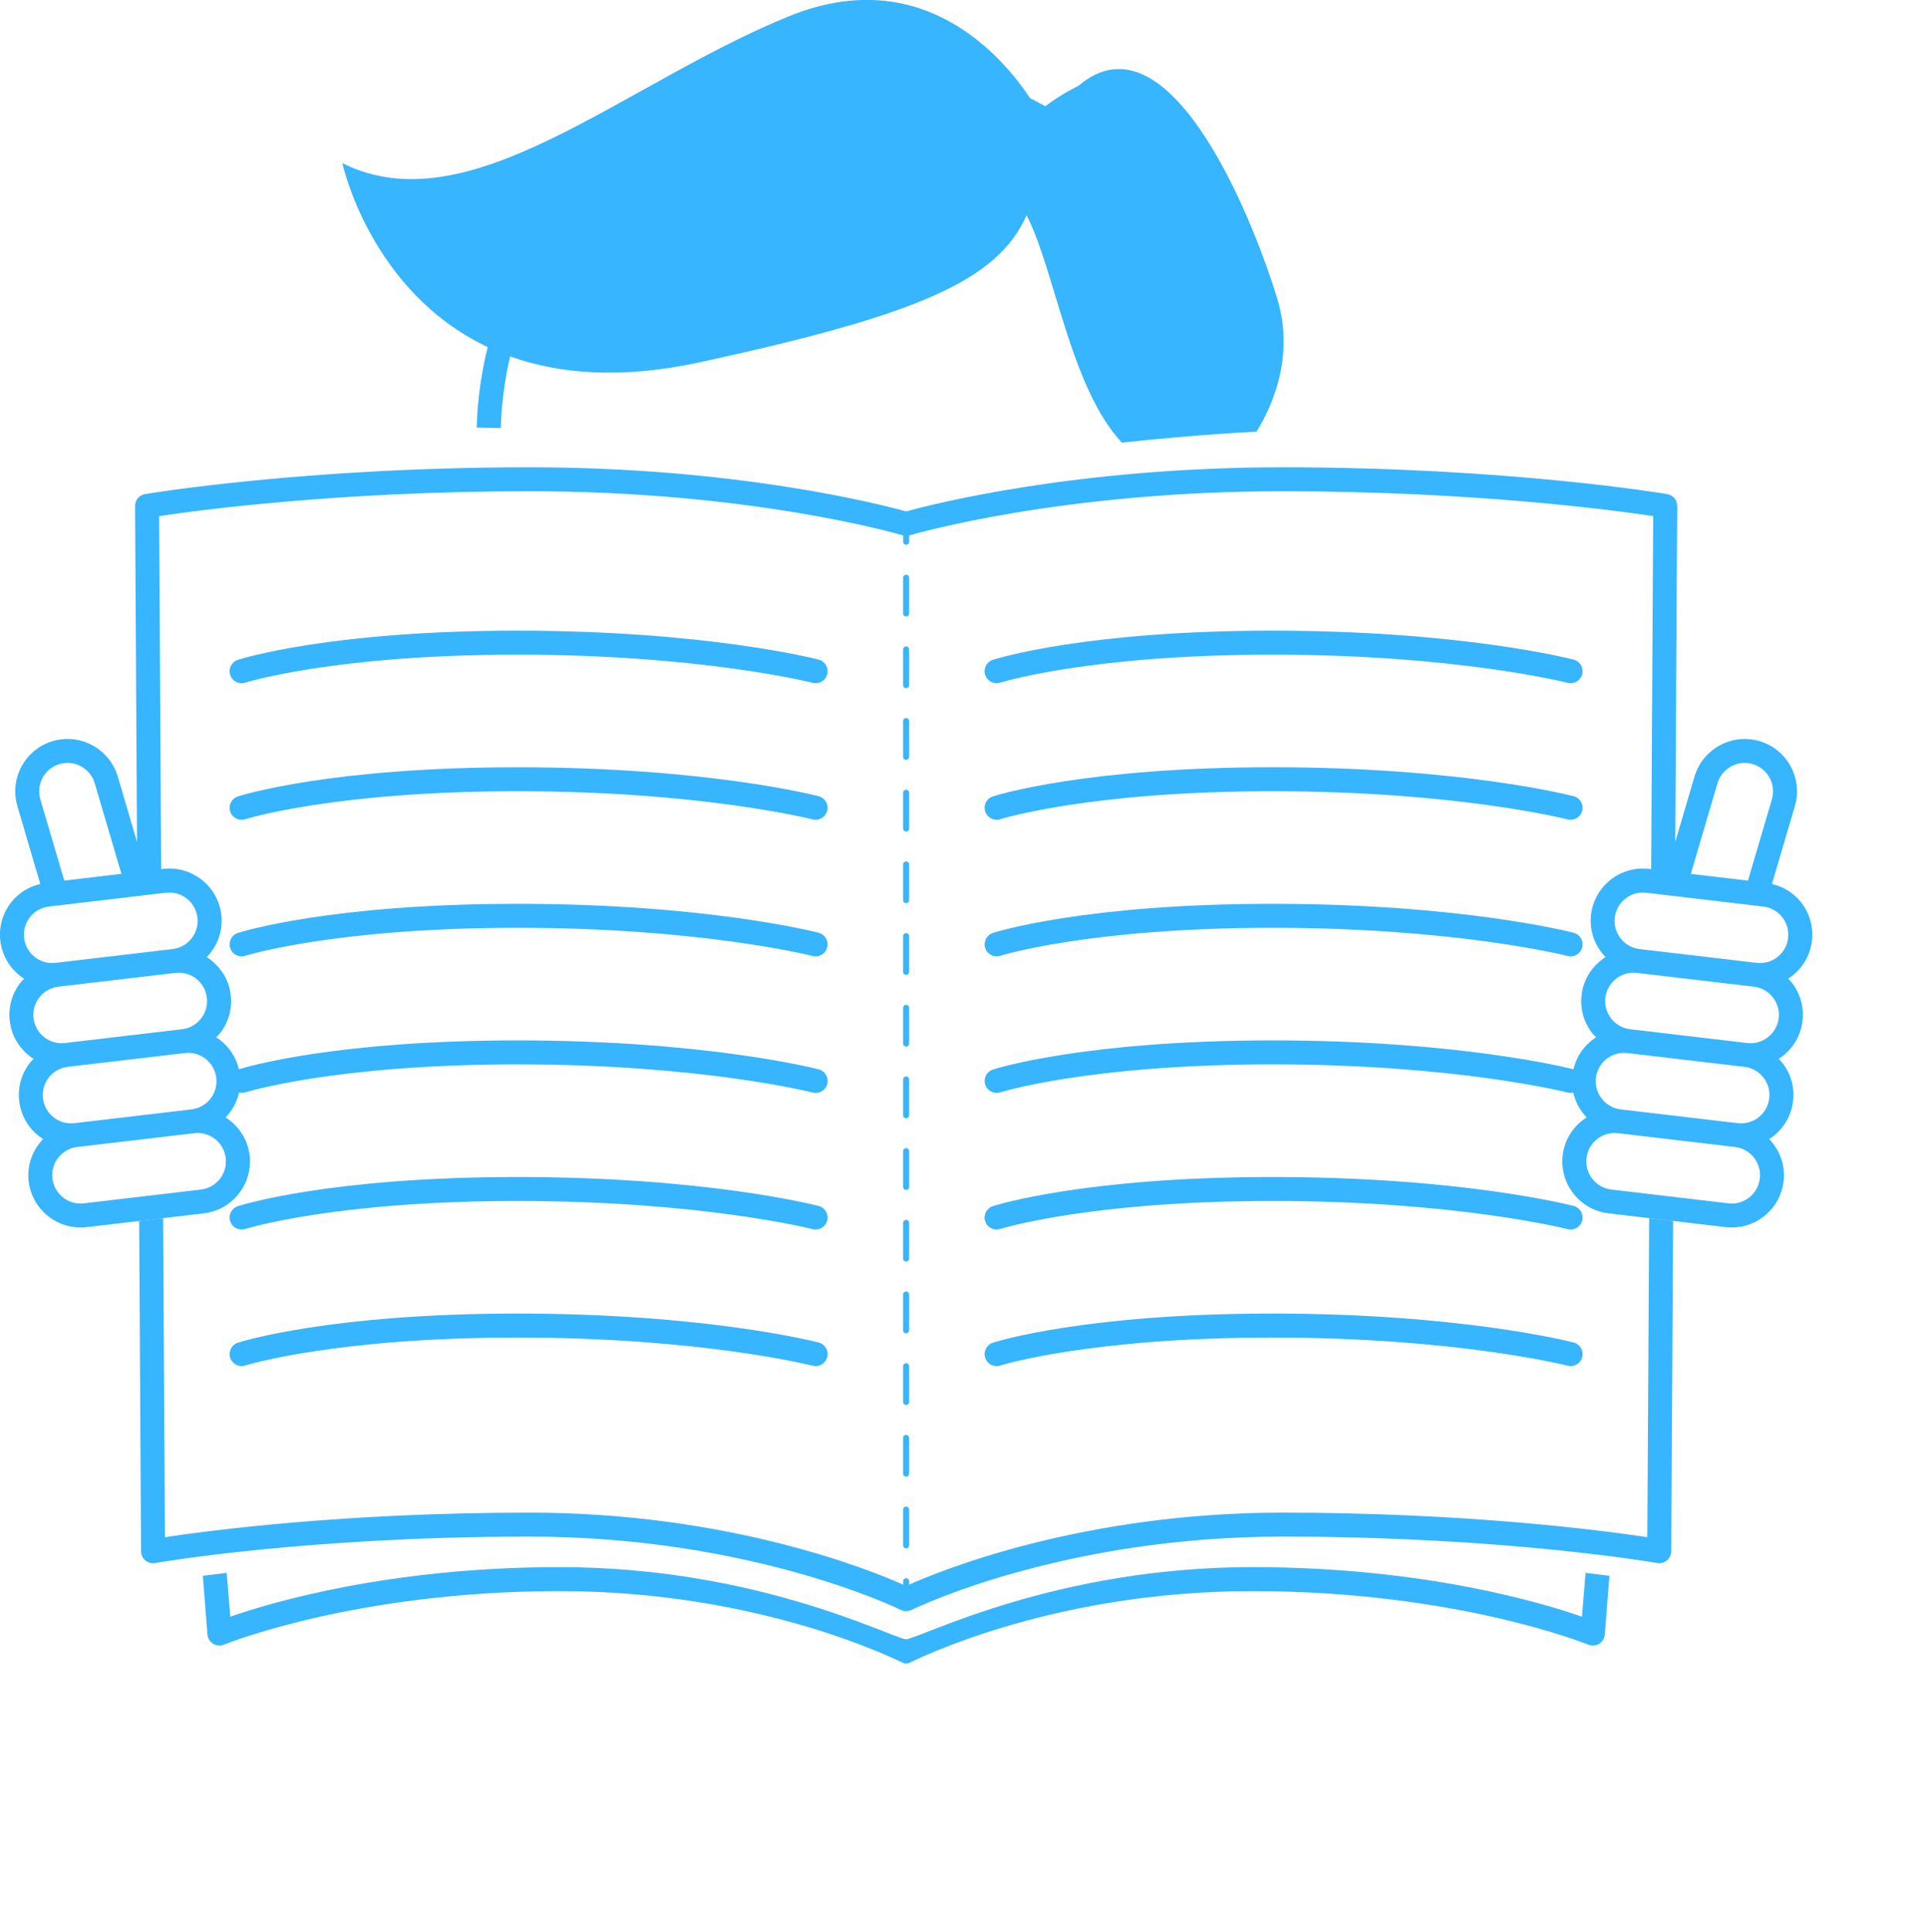  <svg
                      width="60"
                      height="60.144"
                     
                      className="looka-1j8o68f"
                    >
                      <defs id="SvgjsDefs1977"></defs>
                      <g
                        id="SvgjsG1978"
                        featurekey="Df7oLJ-0"
                        transform="matrix(0.627,0,0,0.627,-3.137,-5.458)"
                        fill="#37b5fe"
                      >
                        <path
                          xmlns="http://www.w3.org/2000/svg"
                          fill="#37B5FE"
                          d="M17.182,42.598c0.043-0.014,4.444-1.39,13.528-1.39c9.115,0,14.594,1.385,14.648,1.399  c0.05,0.013,0.1,0.019,0.149,0.019c0.265,0,0.506-0.178,0.576-0.446c0.083-0.318-0.109-0.642-0.427-0.725  c-0.227-0.059-5.664-1.437-14.946-1.437c-9.3,0-13.709,1.388-13.893,1.447c-0.312,0.101-0.484,0.436-0.383,0.748  C16.534,42.526,16.87,42.698,17.182,42.598z"
                        ></path>
                        <path
                          xmlns="http://www.w3.org/2000/svg"
                          fill="#37B5FE"
                          d="M16.434,48.995c0.101,0.312,0.437,0.484,0.748,0.384c0.043-0.014,4.444-1.39,13.528-1.39  c9.115,0,14.594,1.385,14.648,1.399c0.05,0.013,0.1,0.019,0.149,0.019c0.265,0,0.506-0.178,0.576-0.446  c0.083-0.318-0.109-0.643-0.427-0.725C45.429,48.178,39.992,46.8,30.71,46.8c-9.3,0-13.709,1.388-13.893,1.447  C16.504,48.348,16.333,48.682,16.434,48.995z"
                        ></path>
                        <path
                          xmlns="http://www.w3.org/2000/svg"
                          fill="#37B5FE"
                          d="M16.434,55.776c0.101,0.312,0.437,0.484,0.748,0.384c0.043-0.015,4.444-1.39,13.528-1.39  c9.115,0,14.594,1.385,14.648,1.399c0.05,0.013,0.1,0.019,0.149,0.019c0.265,0,0.506-0.178,0.576-0.445  c0.083-0.318-0.109-0.643-0.427-0.726c-0.227-0.059-5.664-1.437-14.946-1.437c-9.3,0-13.709,1.387-13.893,1.446  C16.504,55.128,16.333,55.463,16.434,55.776z"
                        ></path>
                        <path
                          xmlns="http://www.w3.org/2000/svg"
                          fill="#37B5FE"
                          d="M17.182,69.723c0.043-0.014,4.444-1.39,13.528-1.39c9.115,0,14.594,1.385,14.648,1.399  c0.05,0.013,0.1,0.019,0.149,0.019c0.265,0,0.506-0.178,0.576-0.445c0.083-0.318-0.109-0.643-0.427-0.726  c-0.227-0.059-5.664-1.437-14.946-1.437c-9.3,0-13.709,1.388-13.893,1.447c-0.312,0.1-0.484,0.436-0.383,0.748  S16.87,69.823,17.182,69.723z"
                        ></path>
                        <path
                          xmlns="http://www.w3.org/2000/svg"
                          fill="#37B5FE"
                          d="M16.434,76.119c0.101,0.312,0.437,0.485,0.748,0.384c0.043-0.014,4.444-1.389,13.528-1.389  c9.115,0,14.594,1.385,14.648,1.398c0.05,0.014,0.1,0.02,0.149,0.02c0.265,0,0.506-0.178,0.576-0.446  c0.083-0.318-0.109-0.643-0.427-0.726c-0.227-0.059-5.664-1.437-14.946-1.437c-9.3,0-13.709,1.388-13.893,1.447  C16.504,75.472,16.333,75.807,16.434,76.119z"
                        ></path>
                        <path
                          xmlns="http://www.w3.org/2000/svg"
                          fill="#37B5FE"
                          d="M54.676,42.598c0.043-0.014,4.443-1.39,13.527-1.39c9.115,0,14.595,1.385,14.648,1.399  c0.051,0.013,0.1,0.019,0.149,0.019c0.265,0,0.507-0.178,0.575-0.446c0.082-0.318-0.108-0.642-0.426-0.725  c-0.228-0.059-5.664-1.437-14.947-1.437c-9.3,0-13.709,1.388-13.893,1.447c-0.312,0.101-0.484,0.436-0.383,0.748  C54.027,42.526,54.363,42.698,54.676,42.598z"
                        ></path>
                        <path
                          xmlns="http://www.w3.org/2000/svg"
                          fill="#37B5FE"
                          d="M53.928,48.995c0.1,0.312,0.436,0.484,0.748,0.384c0.043-0.014,4.443-1.39,13.527-1.39  c9.115,0,14.595,1.385,14.648,1.399c0.051,0.013,0.1,0.019,0.149,0.019c0.265,0,0.507-0.178,0.575-0.446  c0.082-0.318-0.108-0.643-0.426-0.725c-0.228-0.059-5.664-1.437-14.947-1.437c-9.3,0-13.709,1.388-13.893,1.447  C53.998,48.348,53.826,48.682,53.928,48.995z"
                        ></path>
                        <path
                          xmlns="http://www.w3.org/2000/svg"
                          fill="#37B5FE"
                          d="M53.928,55.776c0.1,0.312,0.436,0.484,0.748,0.384c0.043-0.015,4.443-1.39,13.527-1.39  c9.115,0,14.595,1.385,14.648,1.399c0.051,0.013,0.1,0.019,0.149,0.019c0.265,0,0.507-0.178,0.575-0.445  c0.082-0.318-0.108-0.643-0.426-0.726c-0.228-0.059-5.664-1.437-14.947-1.437c-9.3,0-13.709,1.387-13.893,1.446  C53.998,55.128,53.826,55.463,53.928,55.776z"
                        ></path>
                        <path
                          xmlns="http://www.w3.org/2000/svg"
                          fill="#37B5FE"
                          d="M54.676,69.723c0.043-0.014,4.443-1.39,13.527-1.39c9.115,0,14.595,1.385,14.648,1.399  c0.051,0.013,0.1,0.019,0.149,0.019c0.265,0,0.507-0.178,0.575-0.445c0.082-0.318-0.108-0.643-0.426-0.726  c-0.228-0.059-5.664-1.437-14.947-1.437c-9.3,0-13.709,1.388-13.893,1.447c-0.312,0.1-0.484,0.436-0.383,0.748  C54.027,69.651,54.363,69.823,54.676,69.723z"
                        ></path>
                        <path
                          xmlns="http://www.w3.org/2000/svg"
                          fill="#37B5FE"
                          d="M53.928,76.119c0.1,0.312,0.436,0.485,0.748,0.384c0.043-0.014,4.443-1.389,13.527-1.389  c9.115,0,14.595,1.385,14.648,1.398c0.051,0.014,0.1,0.02,0.149,0.02c0.265,0,0.507-0.178,0.575-0.446  c0.082-0.318-0.108-0.643-0.426-0.726c-0.228-0.059-5.664-1.437-14.947-1.437c-9.3,0-13.709,1.388-13.893,1.447  C53.998,75.472,53.826,75.807,53.928,76.119z"
                        ></path>
                        <path
                          xmlns="http://www.w3.org/2000/svg"
                          fill="#37B5FE"
                          d="M49.896,89.069c-0.003,0-0.025-0.004-0.056-0.01c0.031,0.006,0.055,0.01,0.067,0.012  c0.023,0.004,0.047,0.004,0.071,0.006C49.95,89.075,49.923,89.075,49.896,89.069z"
                        ></path>
                        <path
                          xmlns="http://www.w3.org/2000/svg"
                          fill="#37B5FE"
                          d="M83.562,88.974c-2.026-0.707-7.907-2.461-16.361-2.461c-9.716,0-16.263,3.427-17.2,3.586  c-0.937-0.159-7.485-3.586-17.2-3.586c-8.454,0-14.334,1.754-16.361,2.461l-0.181-2.176c-0.432,0.05-0.825,0.098-1.183,0.145  l0.229,2.906c0.013,0.191,0.116,0.365,0.279,0.467c0.096,0.061,0.205,0.09,0.314,0.09c0.077,0,0.154-0.015,0.227-0.045  c0.064-0.027,6.546-2.658,16.675-2.658c10.196,0,17.028,3.574,17.096,3.586c0.069,0.013,0.141,0.013,0.209,0  c0.068-0.012,6.883-3.586,17.095-3.586c10.109,0,16.611,2.632,16.676,2.658c0.177,0.074,0.379,0.057,0.542-0.045  c0.162-0.102,0.266-0.275,0.279-0.467l0.229-2.906c-0.358-0.047-0.752-0.095-1.184-0.145L83.562,88.974z"
                        ></path>
                        <path
                          xmlns="http://www.w3.org/2000/svg"
                          fill="#37B5FE"
                          d="M94.982,55.416c0.081-0.688-0.111-1.368-0.541-1.913c-0.368-0.467-0.875-0.773-1.444-0.908l1.139-3.868  c0.404-1.375-0.385-2.822-1.759-3.227c-0.24-0.071-0.486-0.106-0.734-0.106c-1.145,0-2.169,0.767-2.492,1.865l-0.955,3.244  l0.096-16.677c0.002-0.291-0.208-0.541-0.495-0.59c-0.077-0.013-7.908-1.33-19.097-1.33c-10.326,0-17.504,1.86-18.699,2.19  c-1.189-0.33-8.364-2.19-18.699-2.19c-11.188,0-19.019,1.317-19.096,1.33c-0.287,0.049-0.497,0.299-0.495,0.59l0.096,16.678  l0.426,1.446l0,0l-1.381-4.691c-0.323-1.099-1.348-1.866-2.492-1.866c-0.248,0-0.495,0.036-0.735,0.106  c-1.374,0.405-2.163,1.852-1.759,3.227l1.139,3.868c-0.569,0.135-1.077,0.441-1.444,0.908c-0.43,0.545-0.623,1.225-0.542,1.913  c0.094,0.8,0.548,1.477,1.185,1.884c-0.058,0.061-0.122,0.115-0.175,0.182c-0.43,0.545-0.622,1.225-0.541,1.914  c0.094,0.801,0.547,1.477,1.185,1.884c-0.059,0.061-0.123,0.115-0.175,0.183c-0.43,0.545-0.622,1.225-0.541,1.914  c0.094,0.8,0.548,1.477,1.186,1.883c-0.52,0.543-0.811,1.295-0.717,2.097c0.154,1.308,1.262,2.294,2.578,2.294  c0.101,0,0.204-0.006,0.307-0.018l5.809-0.684c0.689-0.082,1.306-0.426,1.736-0.971s0.623-1.225,0.542-1.914  c-0.094-0.801-0.554-1.471-1.191-1.878c0.33-0.342,0.563-0.767,0.668-1.239c0.1,0.022,0.205,0.029,0.31-0.005  c0.043-0.014,4.444-1.39,13.528-1.39c9.115,0,14.594,1.385,14.648,1.399c0.05,0.013,0.1,0.019,0.149,0.019  c0.265,0,0.506-0.178,0.576-0.445c0.083-0.318-0.109-0.643-0.427-0.726c-0.227-0.059-5.664-1.437-14.946-1.437  c-8.984,0-13.392,1.291-13.847,1.433c-0.158-0.672-0.569-1.233-1.126-1.589c0.06-0.062,0.125-0.119,0.18-0.188  c0.43-0.545,0.622-1.225,0.541-1.914c-0.094-0.801-0.554-1.471-1.191-1.877c0.523-0.543,0.818-1.298,0.723-2.104  c-0.166-1.408-1.444-2.446-2.885-2.276l-0.102,0.012l-0.101-17.529c1.878-0.283,8.909-1.235,18.398-1.235  c10.929,0,18.224,2.1,18.529,2.189c0.007,0.002,0.015-0.002,0.021,0v0.322c0,0.083,0.067,0.149,0.149,0.149s0.149-0.066,0.149-0.149  v-0.322c0.007-0.001,0.014,0.002,0.021,0c0.306-0.089,7.606-2.189,18.529-2.189c9.484,0,16.52,0.953,18.398,1.235l-0.1,17.529  l-0.102-0.012c-1.442-0.17-2.719,0.868-2.885,2.276c-0.096,0.805,0.199,1.561,0.723,2.103c-0.638,0.407-1.098,1.077-1.191,1.878  c-0.082,0.689,0.111,1.369,0.541,1.914c0.055,0.068,0.121,0.125,0.181,0.188c-0.558,0.357-0.969,0.918-1.127,1.59  c-0.302-0.078-5.72-1.434-14.935-1.434c-9.3,0-13.709,1.387-13.893,1.447c-0.312,0.1-0.484,0.436-0.383,0.748  c0.1,0.312,0.436,0.484,0.748,0.384c0.043-0.014,4.443-1.39,13.527-1.39c9.115,0,14.595,1.385,14.648,1.399  c0.051,0.013,0.1,0.019,0.149,0.019c0.044,0,0.086-0.012,0.128-0.021c0.105,0.472,0.338,0.896,0.668,1.236  c-0.639,0.408-1.098,1.078-1.191,1.879c-0.081,0.689,0.111,1.369,0.541,1.914c0.431,0.545,1.047,0.889,1.736,0.971l5.809,0.684  c0.104,0.012,0.206,0.018,0.307,0.018c0,0,0,0,0.001,0c1.315,0,2.423-0.986,2.577-2.295c0.095-0.801-0.197-1.554-0.717-2.096  c0.639-0.406,1.092-1.084,1.186-1.884c0.082-0.688-0.111-1.368-0.541-1.913c-0.053-0.067-0.116-0.122-0.175-0.183  c0.638-0.407,1.091-1.083,1.185-1.884c0.081-0.689-0.111-1.369-0.541-1.914c-0.053-0.066-0.117-0.121-0.175-0.182  C94.435,56.893,94.889,56.216,94.982,55.416z M7.959,46.641c0.13-0.038,0.265-0.058,0.399-0.058c0.62,0,1.175,0.416,1.35,1.012  l1.324,4.497l-1.166,0.138l-1.672,0.196l-1.188-4.035C6.787,47.646,7.215,46.861,7.959,46.641z M15.92,67.239  c-0.233,0.296-0.568,0.482-0.941,0.527l-5.81,0.684c-0.78,0.094-1.473-0.471-1.563-1.234c-0.091-0.771,0.463-1.473,1.234-1.564  l5.81-0.684c0.056-0.006,0.112-0.01,0.167-0.01c0.713,0,1.313,0.535,1.396,1.244C16.257,66.576,16.153,66.944,15.92,67.239z   M14.51,63.786l-5.81,0.684C7.92,64.563,7.227,64,7.137,63.236c-0.044-0.374,0.061-0.743,0.293-1.038s0.567-0.482,0.941-0.525  l5.809-0.685c0.056-0.007,0.112-0.01,0.167-0.01c0.713,0,1.314,0.534,1.397,1.244C15.835,62.994,15.282,63.695,14.51,63.786z   M14.982,59.28c-0.233,0.295-0.567,0.482-0.941,0.526l-5.809,0.685c-0.782,0.091-1.474-0.471-1.564-1.234  c-0.044-0.374,0.06-0.742,0.293-1.037c0.233-0.296,0.567-0.482,0.941-0.527l5.81-0.684c0.056-0.006,0.112-0.01,0.167-0.01  c0.712,0,1.312,0.535,1.396,1.244C15.32,58.617,15.216,58.985,14.982,59.28z M13.244,53.029c0.056-0.007,0.112-0.01,0.167-0.01  c0.713,0,1.313,0.535,1.397,1.244c0.091,0.771-0.463,1.473-1.234,1.563l-5.81,0.684c-0.785,0.094-1.474-0.47-1.564-1.234  c-0.044-0.373,0.061-0.741,0.293-1.037c0.233-0.295,0.567-0.481,0.941-0.525l0.396-0.047c0.001,0,0.002,0,0.003,0l4.037-0.477l0,0  L13.244,53.029z M90.292,47.595c0.175-0.595,0.73-1.011,1.351-1.011c0.134,0,0.268,0.02,0.398,0.058  c0.744,0.22,1.172,1.004,0.953,1.75l-1.188,4.035l-1.672-0.196l-1.166-0.138L90.292,47.595z M92.395,67.216  c-0.09,0.764-0.779,1.328-1.563,1.234l-5.81-0.684c-0.373-0.045-0.707-0.231-0.941-0.527c-0.232-0.295-0.337-0.663-0.293-1.037  c0.084-0.709,0.684-1.244,1.396-1.244c0.056,0,0.111,0.004,0.168,0.01l5.809,0.684C91.932,65.743,92.486,66.444,92.395,67.216z   M91.3,64.47l-5.81-0.684c-0.771-0.091-1.325-0.792-1.234-1.563c0.084-0.71,0.684-1.244,1.397-1.244c0.056,0,0.11,0.003,0.167,0.01  l5.809,0.685c0.374,0.043,0.708,0.23,0.941,0.525c0.232,0.295,0.338,0.664,0.293,1.037C92.773,64,92.084,64.563,91.3,64.47z   M91.769,60.491l-5.81-0.685c-0.374-0.044-0.708-0.231-0.941-0.526c-0.232-0.295-0.337-0.663-0.293-1.037  c0.084-0.709,0.684-1.244,1.396-1.244c0.055,0,0.111,0.004,0.167,0.01l5.81,0.684c0.373,0.045,0.708,0.231,0.941,0.527  c0.232,0.295,0.337,0.663,0.293,1.037C93.242,60.021,92.546,60.581,91.769,60.491z M92.236,56.511l-5.809-0.684  c-0.771-0.091-1.326-0.793-1.234-1.563c0.083-0.709,0.684-1.244,1.396-1.244c0.055,0,0.111,0.003,0.167,0.01l1.372,0.161l0,0  l4.037,0.477c0.001,0,0.002,0,0.004,0l0.396,0.047c0.373,0.044,0.707,0.23,0.941,0.525c0.232,0.296,0.337,0.664,0.293,1.037  C93.711,56.042,93.02,56.604,92.236,56.511z"
                        ></path>
                        <path
                          xmlns="http://www.w3.org/2000/svg"
                          fill="#37B5FE"
                          d="M50,39.315c0.082,0,0.149-0.067,0.149-0.149v-1.779c0-0.083-0.067-0.149-0.149-0.149  s-0.149,0.066-0.149,0.149v1.779C49.851,39.248,49.918,39.315,50,39.315z"
                        ></path>
                        <path
                          xmlns="http://www.w3.org/2000/svg"
                          fill="#37B5FE"
                          d="M49.851,46.284c0,0.082,0.067,0.148,0.149,0.148s0.149-0.066,0.149-0.148v-1.78  c0-0.082-0.067-0.148-0.149-0.148s-0.149,0.066-0.149,0.148V46.284z"
                        ></path>
                        <path
                          xmlns="http://www.w3.org/2000/svg"
                          fill="#37B5FE"
                          d="M49.851,42.725c0,0.082,0.067,0.148,0.149,0.148s0.149-0.066,0.149-0.148v-1.779  c0-0.083-0.067-0.149-0.149-0.149s-0.149,0.066-0.149,0.149V42.725z"
                        ></path>
                        <path
                          xmlns="http://www.w3.org/2000/svg"
                          fill="#37B5FE"
                          d="M49.851,71.196c0,0.082,0.067,0.148,0.149,0.148s0.149-0.066,0.149-0.148v-1.779  c0-0.082-0.067-0.148-0.149-0.148s-0.149,0.066-0.149,0.148V71.196z"
                        ></path>
                        <path
                          xmlns="http://www.w3.org/2000/svg"
                          fill="#37B5FE"
                          d="M49.851,78.314c0,0.083,0.067,0.149,0.149,0.149s0.149-0.066,0.149-0.149v-1.779  c0-0.083-0.067-0.149-0.149-0.149s-0.149,0.066-0.149,0.149V78.314z"
                        ></path>
                        <path
                          xmlns="http://www.w3.org/2000/svg"
                          fill="#37B5FE"
                          d="M49.851,49.843c0,0.082,0.067,0.148,0.149,0.148s0.149-0.066,0.149-0.148v-1.779  c0-0.082-0.067-0.149-0.149-0.149s-0.149,0.067-0.149,0.149V49.843z"
                        ></path>
                        <path
                          xmlns="http://www.w3.org/2000/svg"
                          fill="#37B5FE"
                          d="M49.851,85.433c0,0.082,0.067,0.148,0.149,0.148s0.149-0.066,0.149-0.148v-1.779  c0-0.082-0.067-0.148-0.149-0.148s-0.149,0.066-0.149,0.148V85.433z"
                        ></path>
                        <path
                          xmlns="http://www.w3.org/2000/svg"
                          fill="#37B5FE"
                          d="M49.851,81.874c0,0.082,0.067,0.148,0.149,0.148s0.149-0.066,0.149-0.148v-1.779  c0-0.083-0.067-0.149-0.149-0.149s-0.149,0.066-0.149,0.149V81.874z"
                        ></path>
                        <path
                          xmlns="http://www.w3.org/2000/svg"
                          fill="#37B5FE"
                          d="M49.851,67.638c0,0.082,0.067,0.148,0.149,0.148s0.149-0.066,0.149-0.148v-1.779  c0-0.082-0.067-0.148-0.149-0.148s-0.149,0.066-0.149,0.148V67.638z"
                        ></path>
                        <path
                          xmlns="http://www.w3.org/2000/svg"
                          fill="#37B5FE"
                          d="M49.851,74.756c0,0.082,0.067,0.148,0.149,0.148s0.149-0.066,0.149-0.148v-1.78  c0-0.082-0.067-0.148-0.149-0.148s-0.149,0.066-0.149,0.148V74.756z"
                        ></path>
                        <path
                          xmlns="http://www.w3.org/2000/svg"
                          fill="#37B5FE"
                          d="M49.851,53.401c0,0.082,0.067,0.149,0.149,0.149s0.149-0.067,0.149-0.149v-1.779  c0-0.082-0.067-0.148-0.149-0.148s-0.149,0.066-0.149,0.148V53.401z"
                        ></path>
                        <path
                          xmlns="http://www.w3.org/2000/svg"
                          fill="#37B5FE"
                          d="M49.851,56.961c0,0.082,0.067,0.148,0.149,0.148s0.149-0.066,0.149-0.148v-1.78  c0-0.082-0.067-0.148-0.149-0.148s-0.149,0.066-0.149,0.148V56.961z"
                        ></path>
                        <path
                          xmlns="http://www.w3.org/2000/svg"
                          fill="#37B5FE"
                          d="M49.851,64.079c0,0.082,0.067,0.148,0.149,0.148s0.149-0.066,0.149-0.148V62.3  c0-0.083-0.067-0.149-0.149-0.149s-0.149,0.066-0.149,0.149V64.079z"
                        ></path>
                        <path
                          xmlns="http://www.w3.org/2000/svg"
                          fill="#37B5FE"
                          d="M49.851,60.521c0,0.082,0.067,0.148,0.149,0.148s0.149-0.066,0.149-0.148v-1.78  c0-0.082-0.067-0.148-0.149-0.148s-0.149,0.066-0.149,0.148V60.521z"
                        ></path>
                        <path
                          xmlns="http://www.w3.org/2000/svg"
                          fill="#37B5FE"
                          d="M86.808,85.027c-2.11-0.319-8.862-1.22-18.108-1.22c-9.847,0-16.843,2.815-18.55,3.574v-0.17  c0-0.082-0.067-0.148-0.149-0.148s-0.149,0.066-0.149,0.148v0.17c-1.704-0.757-8.705-3.574-18.55-3.574  c-9.246,0-15.998,0.9-18.108,1.22l-0.091-15.843l-1.189,0.141l0.094,16.402c0.001,0.176,0.079,0.342,0.214,0.454  s0.313,0.159,0.485,0.128c0.074-0.013,7.518-1.312,18.595-1.312c10.85,0,18.129,3.491,18.434,3.64  c0.05,0.024,0.107,0.044,0.163,0.054c0.034,0.006,0.068,0.009,0.103,0.009c0.038,0,0.075-0.003,0.112-0.011  c0.052-0.01,0.106-0.028,0.153-0.051c0.304-0.149,7.575-3.641,18.434-3.641c11.077,0,18.521,1.3,18.596,1.312  c0.172,0.031,0.35-0.016,0.484-0.128s0.213-0.278,0.214-0.454l0.095-16.402l-1.189-0.141L86.808,85.027z"
                        ></path>
                        <path
                          xmlns="http://www.w3.org/2000/svg"
                          fill="#37B5FE"
                          d="M29.222,25.938c-0.318,1.286-0.508,2.623-0.548,3.996c0.37,0.005,0.769,0.013,1.197,0.023  c0.038-1.22,0.194-2.41,0.465-3.557c2.42,0.868,5.509,1.143,9.436,0.288c10.622-2.311,14.771-4.005,16.208-7.298  c1.397,2.671,2.164,8.542,4.732,11.29c1.924-0.208,4.126-0.403,6.691-0.547c0.902-1.472,1.871-3.881,1.006-6.675  c-1.435-4.628-5.516-14.192-9.849-10.493c0,0-0.801,0.375-1.651,1.015c-0.249-0.141-0.501-0.275-0.756-0.404  c-1.314-1.986-5.309-6.768-11.957-4.069c-8.276,3.359-15.871,10.459-22.191,7.298C22.006,16.805,23.358,23.164,29.222,25.938z"
                        ></path>
                      </g>
                      
                    </svg>